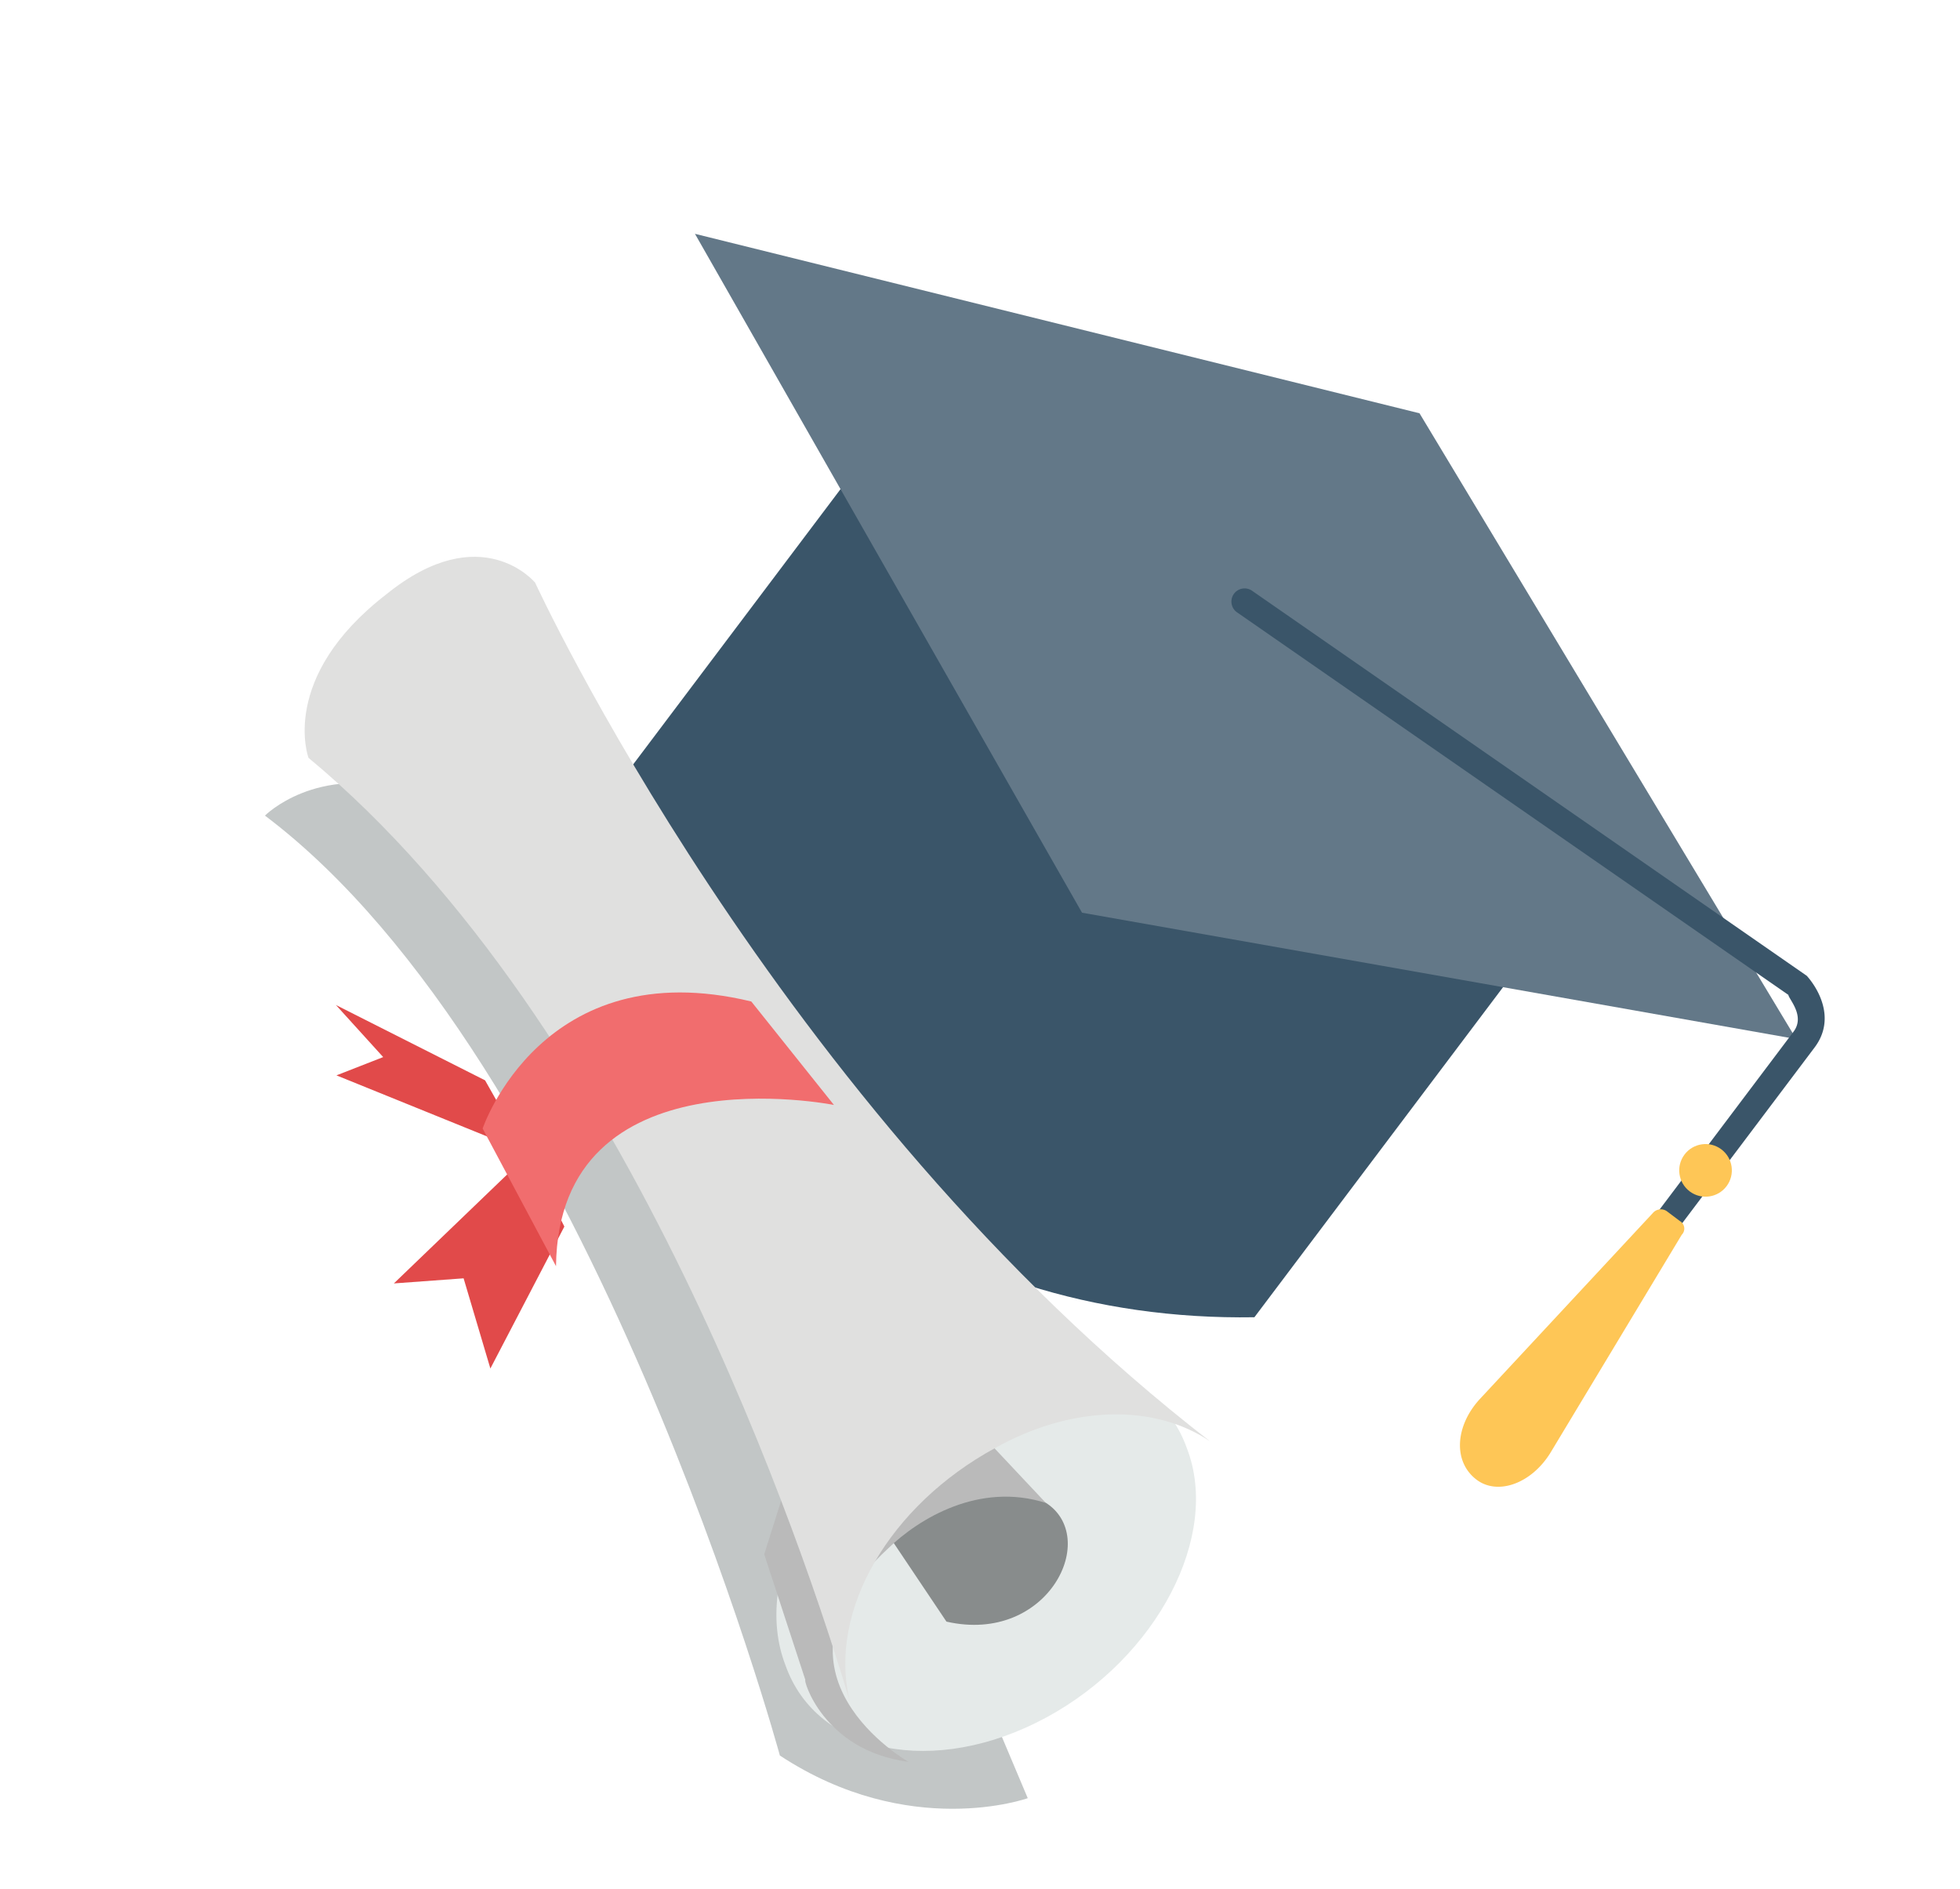 <svg xmlns="http://www.w3.org/2000/svg" width="263.819" height="254.266" viewBox="0 0 263.819 254.266">
  <g id="graduation" transform="matrix(0.799, 0.602, -0.602, 0.799, 112.634, -3.477)">
    <g id="Group_7" data-name="Group 7" transform="translate(29.625 147.325)">
      <path id="Path_82" data-name="Path 82" d="M149.567,394.667l-3.982,24.78,7.08-6.195,10.178,7.522-3.54-21.24Z" transform="translate(-116.822 -390.242)" fill="#e14a4a"/>
      <path id="Path_83" data-name="Path 83" d="M98.376,384l-22.125,3.982,9.292,1.77L82,395.5l26.55-7.08Z" transform="translate(-76.251 -384)" fill="#e14a4a"/>
    </g>
    <path id="Path_84" data-name="Path 84" d="M226.161,168.91c-34.072,26.55-77.437,26.55-111.51,0V92.8h111.51Z" transform="translate(-72.562 -58.42)" fill="#3a5569"/>
    <path id="Path_85" data-name="Path 85" d="M13.318,39.382l96.549,41.6,86.977-44.25L105.705,0Z" transform="translate(-7.54)" fill="#637888"/>
    <path id="Path_86" data-name="Path 86" d="M348.534,122.638a1.9,1.9,0,0,1-1.77-1.77V82.813c0-2.655-3.1-3.1-3.54-3.54l-90.27,3.54h0a1.77,1.77,0,1,1,0-3.54l90.712-3.54h0c2.212.443,6.637,2.212,6.637,7.08v38.055A1.9,1.9,0,0,1,348.534,122.638Z" transform="translate(-158.345 -46.651)" fill="#3a5569"/>
    <g id="Group_8" data-name="Group 8" transform="translate(184.389 54.644)">
      <path id="Path_87" data-name="Path 87" d="M483.865,205l-3.54-34.072A1.173,1.173,0,0,0,479,169.6h-2.212a1.413,1.413,0,0,0-1.328,1.327L471.918,205c-.443,4.867,2.212,8.85,6.195,8.85C481.652,213.85,484.307,209.868,483.865,205Z" transform="translate(-471.87 -158.538)" fill="#fec656"/>
      <circle id="Ellipse_1" data-name="Ellipse 1" cx="3.54" cy="3.54" r="3.54" transform="translate(2.26)" fill="#fec656"/>
    </g>
    <path id="Path_88" data-name="Path 88" d="M176.964,382.234s-9.292,14.16-30.09,15.487c0,0-76.552-59.295-131.422-59.295,0,0,1.327-9.735,13.275-14.16L119,348.6Z" transform="translate(-8.789 -201.722)" fill="#c2c6c6"/>
    <path id="Path_89" data-name="Path 89" d="M361.544,378.785c-7.08,15.487-21.683,22.567-32.3,15.487-10.62-6.637-13.718-24.78-6.637-40.268s21.683-22.567,32.3-15.487C365.527,345.155,368.624,363.3,361.544,378.785Z" transform="translate(-197.905 -208.45)" fill="#e5eae9"/>
    <path id="Path_90" data-name="Path 90" d="M325.53,383.95c8.85-.885,11.947,15.045-.885,20.8l-31.86-11.063S317.122,384.835,325.53,383.95Z" transform="translate(-179.499 -236.625)" fill="#888c8c"/>
    <path id="Path_91" data-name="Path 91" d="M323.61,413.578s-23.895,3.1-19.47-21.24c.885-5.753,4.425-14.6,13.275-17.7L278.918,368l12.39,34.958,14.6,10.177C305.468,413.135,313.433,419.33,323.61,413.578Z" transform="translate(-171.194 -227.312)" fill="#bababa"/>
    <path id="Path_92" data-name="Path 92" d="M136.315,300.854c4.867-11.063,13.718-17.7,22.567-18.142C84.986,281.827,16.841,245.1,16.841,245.1S5.778,242.444,1.8,258.374c-4.867,17.7,4.867,23.895,4.867,23.895,56.2,2.655,117.7,45.135,134.52,57.525C131.448,331.829,129.678,315.456,136.315,300.854Z" transform="translate(0 -155.299)" fill="#e0e0df"/>
    <path id="Path_93" data-name="Path 93" d="M176.647,309.492s-34.072,16.373-16.815,39.825l-19.028-8.85s-7.965-23.895,18.585-35.4Z" transform="translate(-85.416 -187.768)" fill="#f16d6e"/>
  </g>
</svg>
